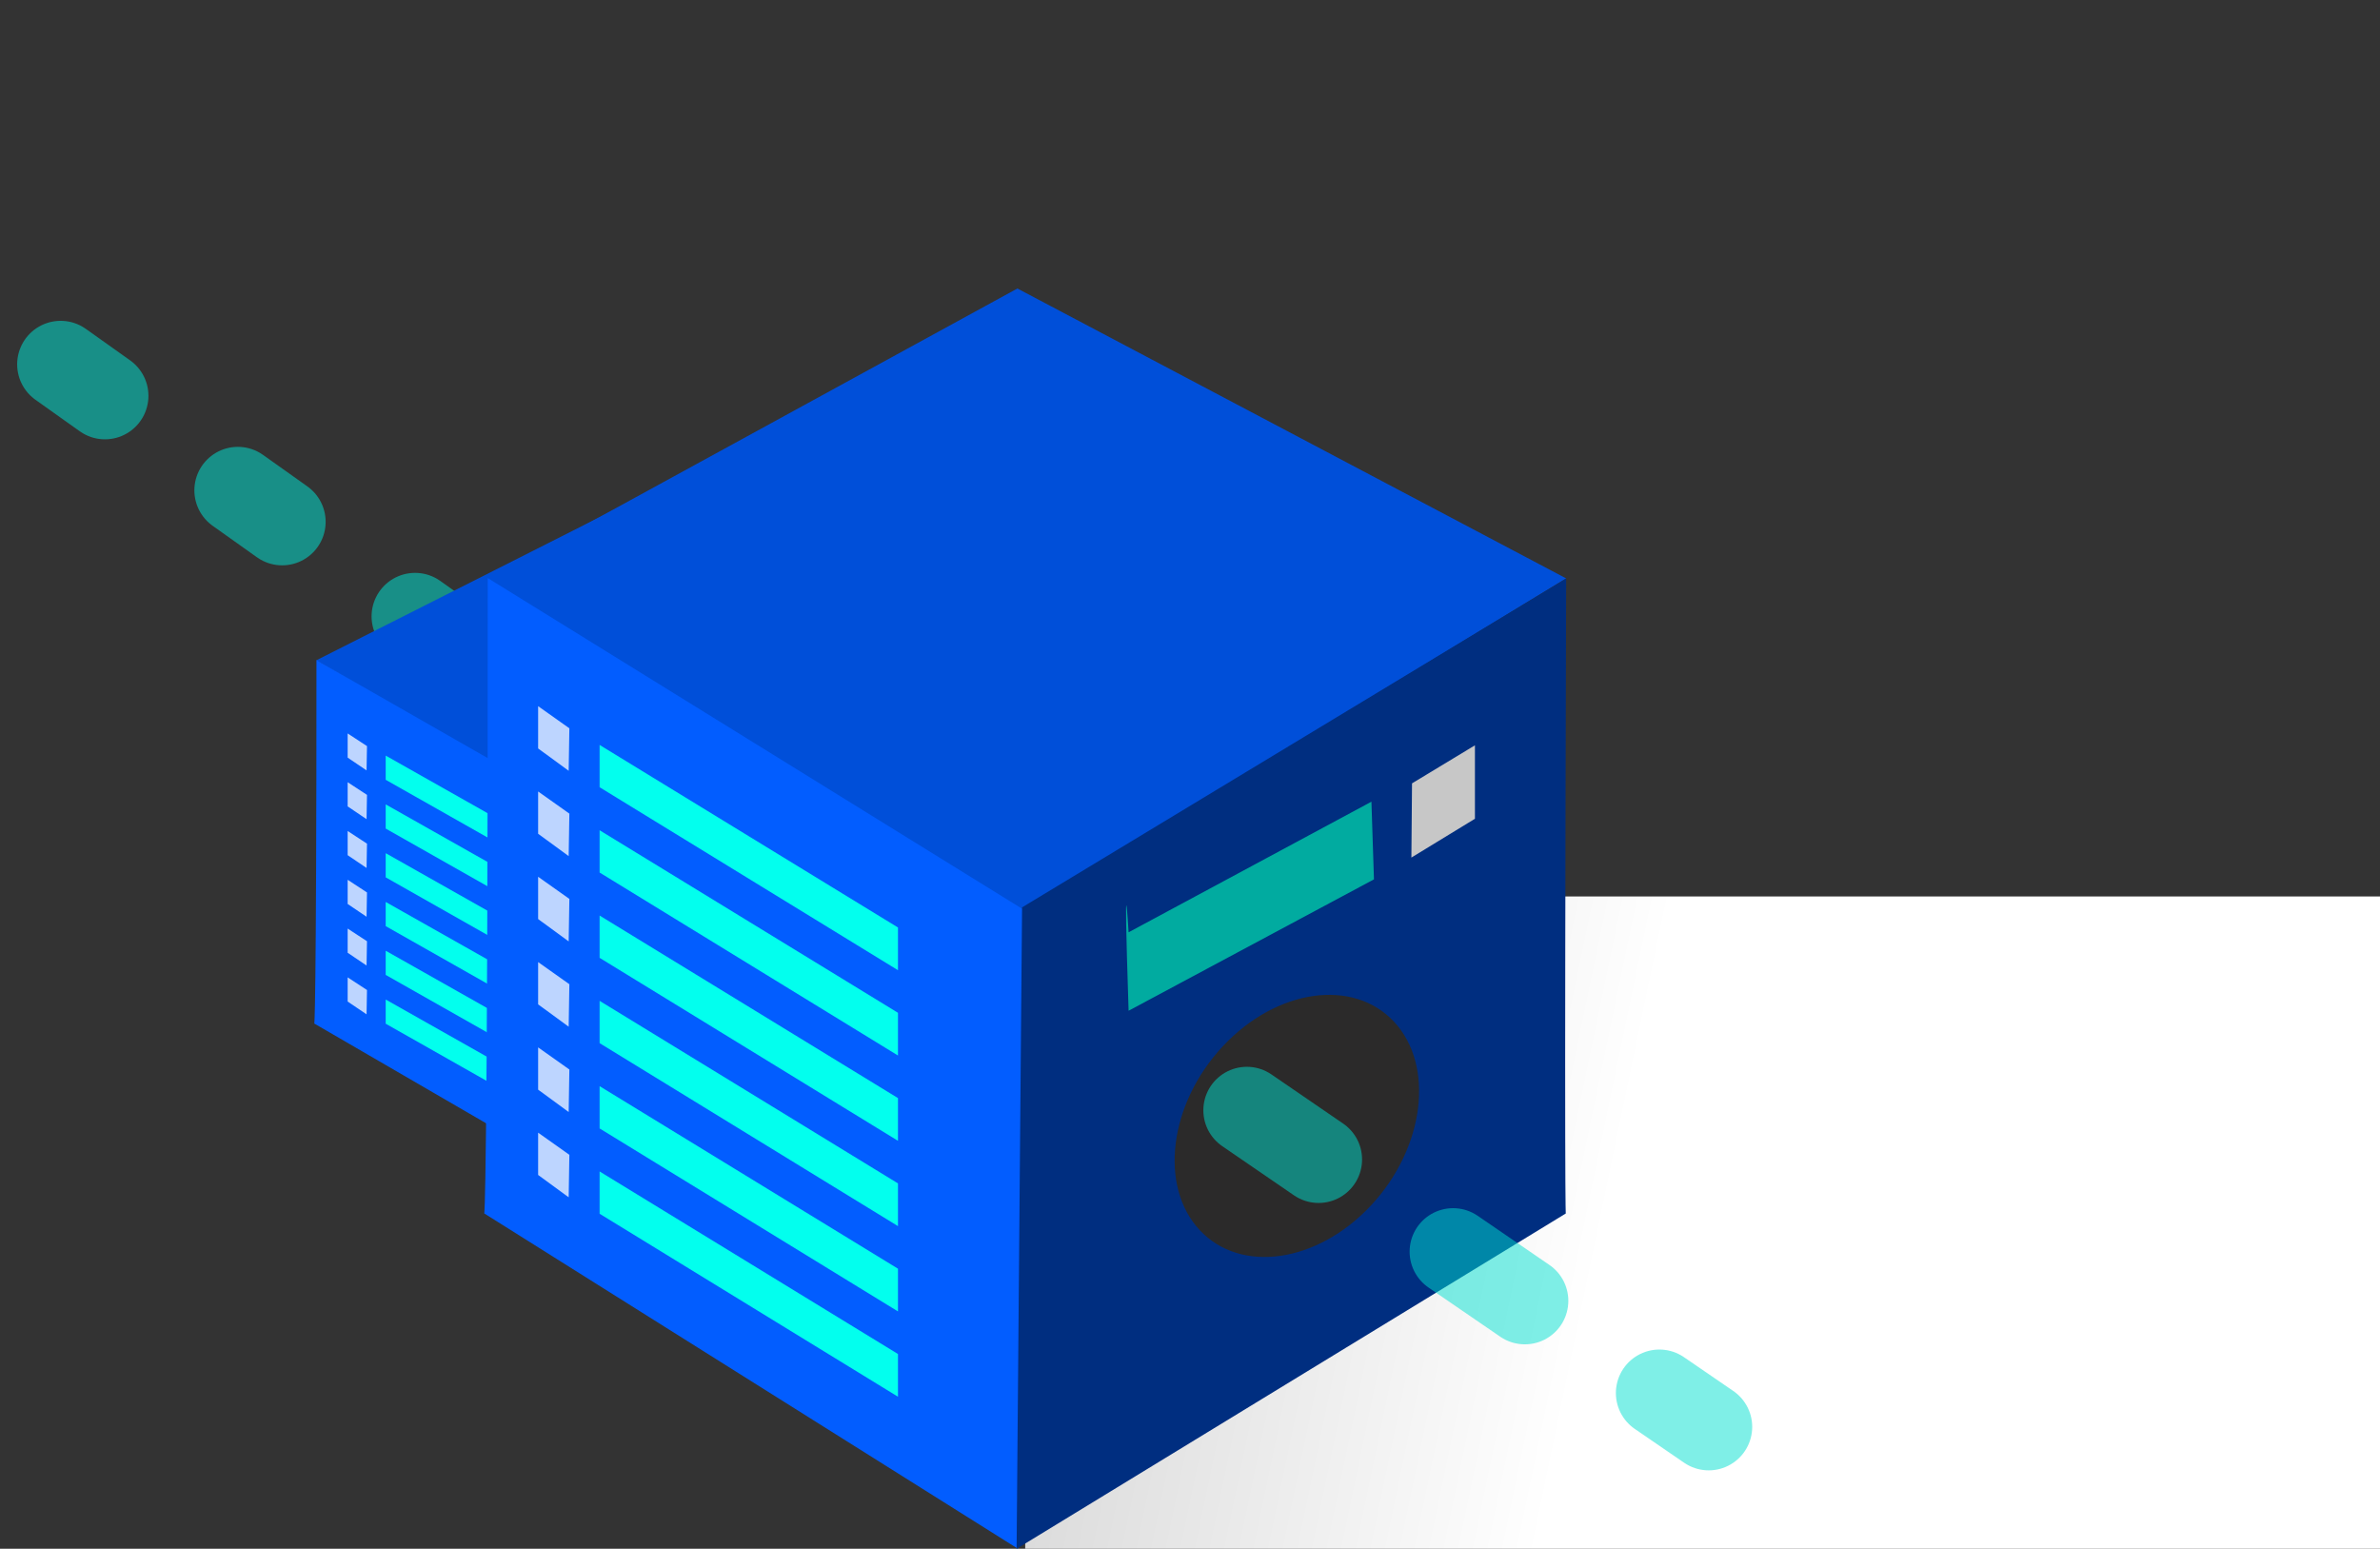 <svg xmlns="http://www.w3.org/2000/svg" xmlns:xlink="http://www.w3.org/1999/xlink" width="218.91" height="142.446" viewBox="0 0 218.91 142.446">
  <rect x="0" y="0" width="218.91" height="142.446" fill="#333333" stroke="none"/>
  <defs>
    <linearGradient id="linear-gradient" x1="0.429" y1="0.5" x2="-0.927" y2="0.365" gradientUnits="objectBoundingBox">
      <stop offset="0" stop-color="#fff"/>
      <stop offset="1" stop-color="gray"/>
    </linearGradient>
  </defs>
  <g id="server" transform="translate(5.578)">
    <path id="Trazado_15" data-name="Trazado 15" stroke="#00e0d1" d="M-4586.153,406.154l39.083,27.791" fill="none" transform="translate(4586.153 -372.646)" stroke-linecap="round" stroke-width="8" stroke-dasharray="5 15" opacity="0.53"/>
    <g id="pc2" transform="translate(23.331 27.807)">
      <path id="Trazado_1" data-name="Trazado 1" d="M8.945,9.7,41.819-1.611,32.16,32.915l-33.771,8.9Z" transform="translate(30.888 4.496) rotate(45)" fill="#004fd9"/>
      <path id="Trazado_3" data-name="Trazado 3" d="M-4675.85,432.888c0,33.1-.2,33.42-.2,33.42l30.389,17.64.4-33.569Z" transform="translate(4676.049 -399.977)" fill="#025dff"/>
      <path id="Trazado_5" data-name="Trazado 5" d="M-4676.144,443.9l1.739,1.174Z" transform="translate(4678.389 -405.498)" fill="#bdd5ff"/>
      <path id="Trazado_5-2" data-name="Trazado 5" d="M-4676.149,433c0,2.2,0,2.224,0,2.224l1.739,1.175.04-2.235Z" transform="translate(4679.217 -393.35)" fill="#bdd5ff"/>
      <path id="Trazado_5-3" data-name="Trazado 5" d="M-4676.149,433c0,2.2,0,2.224,0,2.224l1.739,1.175.04-2.235Z" transform="translate(4679.217 -388.864)" fill="#bdd5ff"/>
      <path id="Trazado_5-4" data-name="Trazado 5" d="M-4676.149,433c0,2.2,0,2.224,0,2.224l1.739,1.175.04-2.235Z" transform="translate(4679.217 -384.377)" fill="#bdd5ff"/>
      <path id="Trazado_5-5" data-name="Trazado 5" d="M-4676.149,433c0,2.2,0,2.224,0,2.224l1.739,1.175.04-2.235Z" transform="translate(4679.217 -379.89)" fill="#bdd5ff"/>
      <path id="Trazado_5-6" data-name="Trazado 5" d="M-4676.149,433c0,2.2,0,2.224,0,2.224l1.739,1.175.04-2.235Z" transform="translate(4679.217 -375.403)" fill="#bdd5ff"/>
      <path id="Trazado_5-7" data-name="Trazado 5" d="M-4676.149,433c0,2.2,0,2.224,0,2.224l1.739,1.175.04-2.235Z" transform="translate(4679.217 -370.916)" fill="#bdd5ff"/>
      <path id="Trazado_5-8" data-name="Trazado 5" d="M-4676.149,433c0,2.2,0,2.224,0,2.224l16.988,9.625V442.6Z" transform="translate(4682.717 -391.311)" fill="#02ffee"/>
      <path id="Trazado_5-9" data-name="Trazado 5" d="M-4676.149,433c0,2.2,0,2.224,0,2.224l16.988,9.625V442.6Z" transform="translate(4682.717 -386.824)" fill="#02ffee"/>
      <path id="Trazado_5-10" data-name="Trazado 5" d="M-4676.149,433c0,2.2,0,2.224,0,2.224l16.988,9.625V442.6Z" transform="translate(4682.717 -382.337)" fill="#02ffee"/>
      <path id="Trazado_5-11" data-name="Trazado 5" d="M-4676.149,433c0,2.2,0,2.224,0,2.224l16.988,9.625V442.6Z" transform="translate(4682.717 -377.85)" fill="#02ffee"/>
      <path id="Trazado_5-12" data-name="Trazado 5" d="M-4676.149,433c0,2.2,0,2.224,0,2.224l16.988,9.625V442.6Z" transform="translate(4682.717 -373.364)" fill="#02ffee"/>
      <path id="Trazado_5-13" data-name="Trazado 5" d="M-4676.149,433c0,2.2,0,2.224,0,2.224l16.988,9.625V442.6Z" transform="translate(4682.717 -368.877)" fill="#02ffee"/>
      <path id="Trazado_4" data-name="Trazado 4" d="M-4644.86,433c-.114,33.855-.021,33.4-.021,33.4l-31.268,17.638.307-33.738Z" transform="translate(4706.458 -400.066)" fill="#002e80"/>
      <path id="Trazado_13" data-name="Trazado 13" d="M5.692-.217C8.974-.232,11.618,3.242,11.6,7.542s-2.7,7.8-5.979,7.814S-.307,11.9-.287,7.6,2.41-.2,5.692-.217Z" transform="translate(44.912 71.079) rotate(-135)"/>
      <path id="Trazado_7" data-name="Trazado 7" d="M14.237.037c0,9.259-.144,4.125-.144,4.125L.029,10.549V6.459Z" transform="matrix(-0.999, 0.035, -0.035, -0.999, 50.91, 55.208)" fill="#01aba0"/>
      <path id="Trazado_6" data-name="Trazado 6" d="M-4672.529,433c0,3.83,0,3.864,0,3.864l-3.618,2.041.036-3.9Z" transform="translate(4728.932 -391.292)" fill="#c7c7c7"/>
    </g>
    <path id="Trazado_16" data-name="Trazado 16" d="M-4650.447,404h124.613V344h-124.613" transform="translate(4739.167 -261.552)" fill="url(#linear-gradient)"/>
    <g id="pc1" transform="translate(38.963)">
      <path id="Trazado_1-2" data-name="Trazado 1" d="M13.017,14.236,67.56-2.6,53.61,54.829-2.6,67.56Z" transform="translate(49.9 7.263) rotate(45)" fill="#004fd9"/>
      <path id="Trazado_3-2" data-name="Trazado 3" d="M-4675.727,432.888c0,57.877-.322,58.436-.322,58.436l49.094,30.844.646-58.7Z" transform="translate(4676.049 -379.721)" fill="#025dff"/>
      <path id="Trazado_5-14" data-name="Trazado 5" d="M-4676.144,443.9l2.809,2.054Z" transform="translate(4679.771 -381.129)" fill="#bdd5ff"/>
      <path id="Trazado_5-15" data-name="Trazado 5" d="M-4676.149,433c0,3.854,0,3.889,0,3.889l2.809,2.054.064-3.908Z" transform="translate(4681.105 -368.051)" fill="#bdd5ff"/>
      <path id="Trazado_5-16" data-name="Trazado 5" d="M-4676.149,433c0,3.854,0,3.889,0,3.889l2.809,2.054.064-3.908Z" transform="translate(4681.105 -360.205)" fill="#bdd5ff"/>
      <path id="Trazado_5-17" data-name="Trazado 5" d="M-4676.149,433c0,3.854,0,3.889,0,3.889l2.809,2.054.064-3.908Z" transform="translate(4681.105 -352.36)" fill="#bdd5ff"/>
      <path id="Trazado_5-18" data-name="Trazado 5" d="M-4676.149,433c0,3.854,0,3.889,0,3.889l2.809,2.054.064-3.908Z" transform="translate(4681.105 -344.514)" fill="#bdd5ff"/>
      <path id="Trazado_5-19" data-name="Trazado 5" d="M-4676.149,433c0,3.854,0,3.889,0,3.889l2.809,2.054.064-3.908Z" transform="translate(4681.105 -336.669)" fill="#bdd5ff"/>
      <path id="Trazado_5-20" data-name="Trazado 5" d="M-4676.149,433c0,3.854,0,3.889,0,3.889l2.809,2.054.064-3.908Z" transform="translate(4681.105 -328.824)" fill="#bdd5ff"/>
      <path id="Trazado_5-21" data-name="Trazado 5" d="M-4676.149,433c0,3.854,0,3.889,0,3.889l27.444,16.829v-3.929Z" transform="translate(4686.759 -364.485)" fill="#02ffee"/>
      <path id="Trazado_5-22" data-name="Trazado 5" d="M-4676.149,433c0,3.854,0,3.889,0,3.889l27.444,16.829v-3.929Z" transform="translate(4686.759 -356.639)" fill="#02ffee"/>
      <path id="Trazado_5-23" data-name="Trazado 5" d="M-4676.149,433c0,3.854,0,3.889,0,3.889l27.444,16.829v-3.929Z" transform="translate(4686.759 -348.794)" fill="#02ffee"/>
      <path id="Trazado_5-24" data-name="Trazado 5" d="M-4676.149,433c0,3.854,0,3.889,0,3.889l27.444,16.829v-3.929Z" transform="translate(4686.759 -340.948)" fill="#02ffee"/>
      <path id="Trazado_5-25" data-name="Trazado 5" d="M-4676.149,433c0,3.854,0,3.889,0,3.889l27.444,16.829v-3.929Z" transform="translate(4686.759 -333.103)" fill="#02ffee"/>
      <path id="Trazado_5-26" data-name="Trazado 5" d="M-4676.149,433c0,3.854,0,3.889,0,3.889l27.444,16.829v-3.929Z" transform="translate(4686.759 -325.257)" fill="#02ffee"/>
      <path id="Trazado_4-2" data-name="Trazado 4" d="M-4625.6,433c-.185,59.2-.034,58.4-.034,58.4l-50.514,30.84.5-58.992Z" transform="translate(4725.114 -379.793)" fill="#002e80"/>
      <path id="Trazado_22" data-name="Trazado 22" d="M9.105-.33c5.519.192,10.2,6.211,10.45,13.443S15.537,26.052,10.018,25.86-.18,19.649-.432,12.417,3.586-.522,9.105-.33Z" transform="translate(72.478 119.341) rotate(-135)" fill="#2b2a2a"/>
      <path id="Trazado_7-2" data-name="Trazado 7" d="M23.055.06c-.038,16.189-.252,7.213-.252,7.213L.052,18.5l.017-7.15Z" transform="matrix(-0.999, 0.035, -0.035, -0.999, 82.301, 92.214)" fill="#01aba0"/>
      <path id="Trazado_6-2" data-name="Trazado 6" d="M-4670.3,433c0,6.7,0,6.756,0,6.756l-5.845,3.568.058-6.825Z" transform="translate(4761.422 -364.451)" fill="#c7c7c7"/>
    </g>
    <path id="Trazado_14" data-name="Trazado 14" stroke="#00e0d1" d="M-4586.153,406.154l42.483,29.116" fill="none" transform="translate(4695.258 -304.037)" stroke-linecap="round" stroke-width="8" stroke-dasharray="8 15" opacity="0.5"/>
  </g>
</svg>
